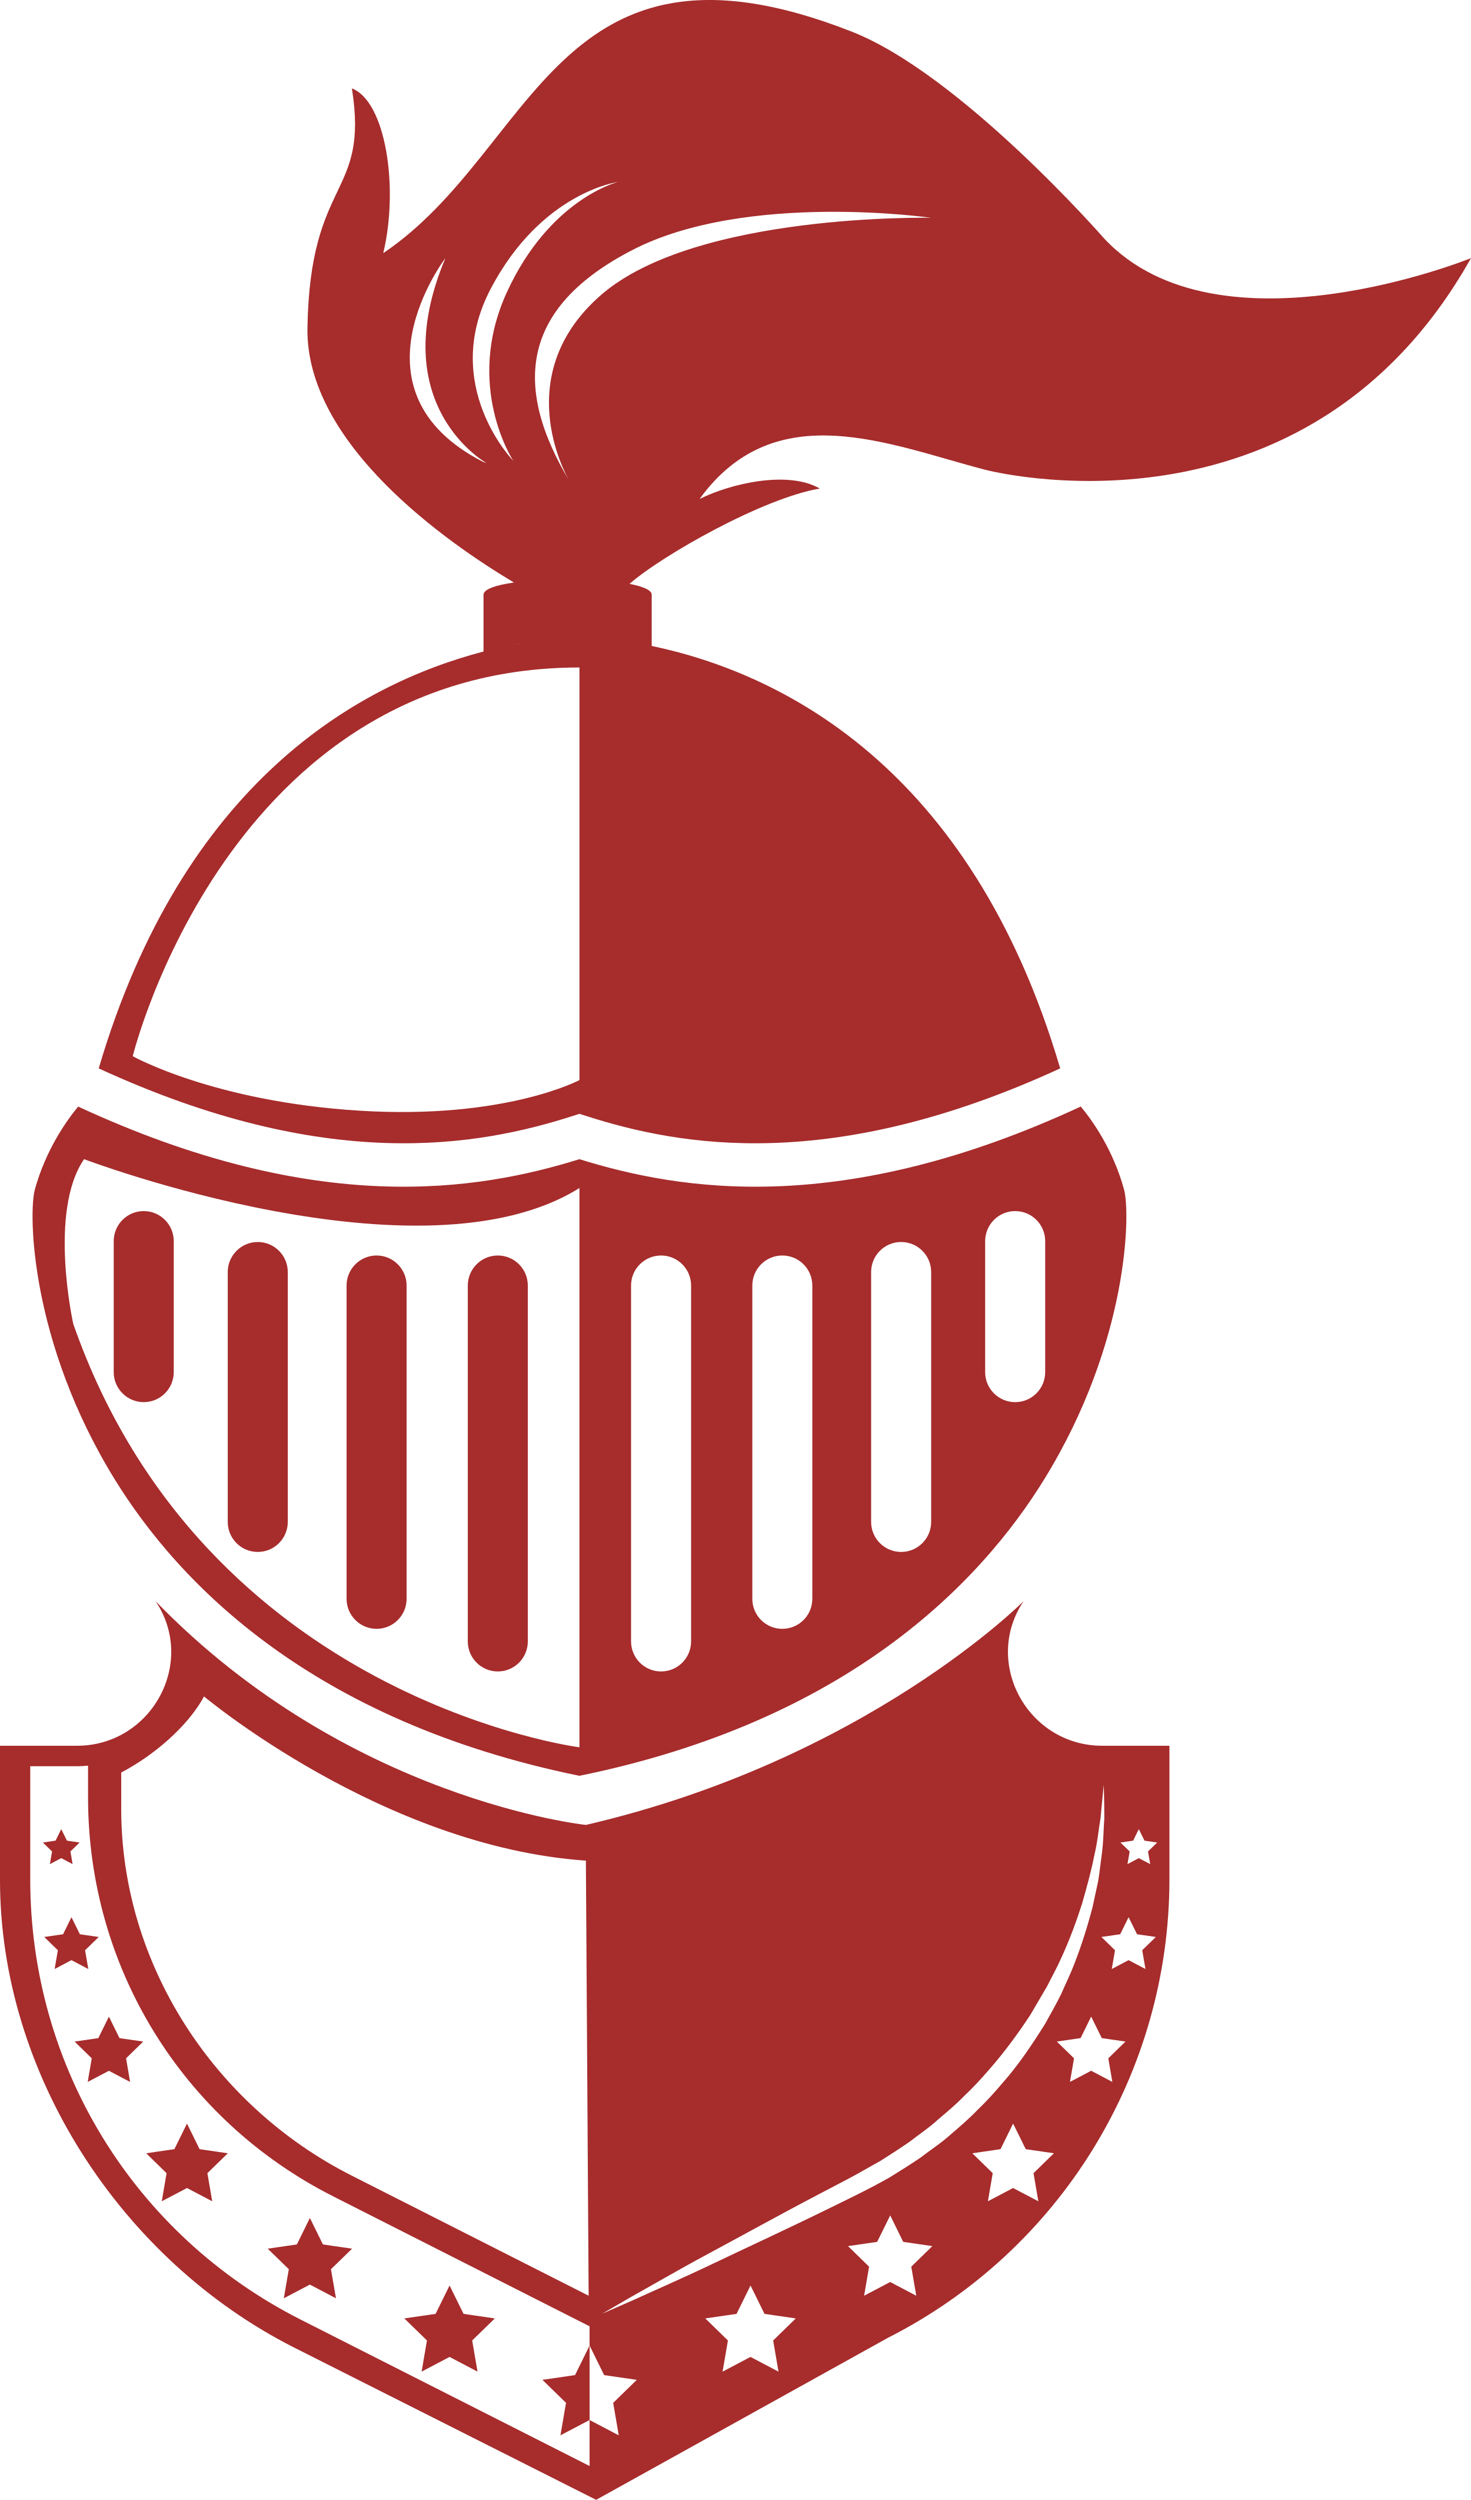 <svg version="1.1" id="图层_1" x="0px" y="0px" width="139.875px" height="237.548px" viewBox="0 0 139.875 237.548" enable-background="new 0 0 139.875 237.548" xml:space="preserve" xmlns="http://www.w3.org/2000/svg" xmlns:xlink="http://www.w3.org/1999/xlink" xmlns:xml="http://www.w3.org/XML/1998/namespace">
  <path fill="#A72C2C" d="M55.098,168.747c25.383-5.18,38.068-18.209,44.244-28.254c7.947-12.924,8.18-25.17,7.535-27.484
	c-1.043-3.762-2.967-6.486-4.107-7.859c-22.652,10.504-37.951,8.023-47.672,5.002c-9.717,3.02-25.016,5.502-47.666-5
	c-1.143,1.383-3.074,4.127-4.111,7.857c-0.643,2.314-0.41,14.557,7.535,27.48C17.033,150.538,29.719,163.567,55.098,168.747z
	 M65.715,122.159v33.818c0,1.574-1.279,2.854-2.855,2.854c-1.574,0-2.854-1.279-2.854-2.854v-33.818
	c0-1.576,1.279-2.854,2.854-2.854C64.436,119.306,65.715,120.583,65.715,122.159z M71.537,122.159c0-1.576,1.273-2.854,2.85-2.854
	c1.58,0,2.855,1.277,2.855,2.854v29.768c0,1.576-1.275,2.854-2.855,2.854c-1.576,0-2.85-1.277-2.85-2.854V122.159z M85.688,118.022
	c1.576,0,2.854,1.279,2.854,2.854v23.744c0,1.578-1.277,2.854-2.854,2.854c-1.578,0-2.854-1.275-2.854-2.854v-23.744
	C82.834,119.302,84.109,118.022,85.688,118.022z M96.531,115.085c1.578,0,2.854,1.277,2.854,2.854v12.447
	c0,1.576-1.275,2.854-2.854,2.854c-1.576,0-2.854-1.277-2.854-2.854v-12.447C93.678,116.362,94.955,115.085,96.531,115.085z
	 M6.969,125.813c0,0-2.398-10.697,1.027-15.662c0,0,32.057,12.156,47.102,2.74v53.146C55.098,166.038,19.465,161.507,6.969,125.813z
	 M59.859,55.484c3.061-2.684,12.689-8.158,18.094-9.058c-2.982-1.739-8.453-0.498-11.434,0.993
	c7.209-9.942,18.037-5.153,27.158-2.78c0,0,30.371,8.053,46.197-20.111c0,0-23.986,9.742-34.867-1.85
	c0,0-13.617-15.583-23.996-19.663C52.807-8.068,51.016,14.25,36.443,24.055c1.492-6.213,0.248-14.413-2.982-15.656
	c1.643,10.359-3.979,8.333-4.227,22.75c-0.191,11.08,13.355,20.457,19.635,24.205C52.039,54.903,57.042,54.946,59.859,55.484z
	 M42.352,24.528c-5.916,14.046,3.926,19.486,3.926,19.486l-0.35-0.13C32.729,37.133,42.352,24.528,42.352,24.528z M48.811,43.794
	c0,0-6.979-7.155-2.154-16.344c4.822-9.192,12.088-10.154,12.088-10.154s-6.486,1.593-10.561,10.503
	C44.113,36.709,48.811,43.794,48.811,43.794z M60.158,23.745c10.822-5.572,28.383-3.049,28.383-3.049s-22.402-0.482-31.391,7.336
	c-8.613,7.489-3.465,16.886-3.016,17.66C48.873,36.898,49.355,29.301,60.158,23.745z M45.977,61.914v-5.396
	c0-0.533,1.18-0.92,2.893-1.164c3.17-0.451,8.173-0.408,10.99,0.13c1.277,0.243,2.109,0.588,2.109,1.034v4.863
	c-2.643-0.554-4.992-0.815-6.871-0.923C52.701,60.595,49.541,60.983,45.977,61.914z M54.471,106.042l0.627-0.199l0.627,0.199
	c8.99,2.883,23.371,5.48,45.086-4.518C92.292,72.63,74.029,63.912,61.969,61.381c-2.643-0.554-4.992-0.815-6.871-0.923
	c-2.396,0.137-5.557,0.524-9.121,1.455c-11.981,3.129-28.587,12.462-36.59,39.611C31.1,111.522,45.479,108.925,54.471,106.042z
	 M55.1,63.428v39.206c0,0-7.041,3.766-20.908,2.91s-21.57-5.178-21.57-5.178S21.658,63.428,55.1,63.428z M10.813,117.938
	c0-1.576,1.279-2.854,2.854-2.854c1.576,0,2.854,1.277,2.854,2.854v12.447c0,1.576-1.277,2.854-2.854,2.854
	c-1.574,0-2.854-1.277-2.854-2.854V117.938z M21.656,120.876c0-1.574,1.279-2.854,2.854-2.854s2.854,1.279,2.854,2.854v23.744
	c0,1.578-1.279,2.854-2.854,2.854s-2.854-1.275-2.854-2.854V120.876z M44.482,122.159c0-1.576,1.277-2.854,2.855-2.854
	c1.576,0,2.852,1.277,2.852,2.854v33.818c0,1.574-1.275,2.854-2.852,2.854c-1.578,0-2.855-1.279-2.855-2.854V122.159z
	 M32.955,151.927v-29.768c0-1.576,1.277-2.854,2.855-2.854c1.574,0,2.852,1.277,2.852,2.854v29.768c0,1.576-1.277,2.854-2.852,2.854
	C34.232,154.78,32.955,153.503,32.955,151.927z M111.199,178.577V165.89h-6.398c-7.057,0-11.404-7.881-7.469-13.738
	c0,0-14.963,15.08-41.621,21.262c0,0-22.59-2.346-40.918-21.262c3.936,5.857-0.41,13.738-7.465,13.738H0v12.76
	c0,18.41,11.512,36.094,27.938,44.412l28.748,14.486l27.738-15.393C100.848,213.837,111.199,196.987,111.199,178.577z
	 M98.734,209.177l-2.4-1.26l-2.396,1.26l0.459-2.67l-1.941-1.891l2.682-0.391l1.197-2.43l1.201,2.43l2.678,0.391l-1.938,1.891
	L98.734,209.177z M60.021,218.259c1.777-0.984,4.279-2.455,7.342-4.102c3.068-1.643,6.613-3.615,10.467-5.633
	c0.961-0.502,1.939-1.016,2.93-1.535c0.936-0.492,1.945-1.098,2.936-1.635c0.945-0.598,1.873-1.191,2.799-1.834
	c0.887-0.699,1.844-1.318,2.676-2.088c0.867-0.734,1.74-1.459,2.521-2.271c0.828-0.771,1.588-1.604,2.318-2.447
	c1.479-1.674,2.779-3.453,3.951-5.23c0.539-0.922,1.072-1.824,1.592-2.713c0.459-0.916,0.955-1.791,1.35-2.688
	c0.82-1.785,1.457-3.531,1.984-5.166c0.471-1.65,0.889-3.174,1.156-4.551c0.33-1.367,0.428-2.592,0.604-3.59
	c0.193-2.018,0.303-3.17,0.303-3.17s0.057,1.158,0.059,3.197c-0.086,1.014-0.07,2.262-0.277,3.672
	c-0.096,0.707-0.178,1.463-0.305,2.254c-0.168,0.783-0.346,1.607-0.531,2.467c-0.443,1.703-1,3.531-1.738,5.418
	c-0.359,0.949-0.822,1.883-1.248,2.859c-0.465,0.957-1.018,1.898-1.547,2.869c-1.182,1.873-2.447,3.795-3.99,5.545
	c-0.756,0.889-1.537,1.764-2.393,2.578c-0.814,0.855-1.719,1.623-2.615,2.396c-0.879,0.793-1.885,1.434-2.814,2.154
	c-0.977,0.666-1.996,1.301-2.986,1.912c-1.98,1.119-4.068,2.113-5.996,3.057c-3.902,1.912-7.592,3.605-10.73,5.104
	c-3.139,1.496-5.807,2.643-7.648,3.492c-1.863,0.814-2.928,1.279-2.928,1.279S58.268,219.276,60.021,218.259z M105.773,197.835
	l-2.016-1.061l-2.016,1.061l0.385-2.242l-1.631-1.594l2.256-0.326l1.006-2.043l1.01,2.043l2.254,0.326l-1.635,1.594L105.773,197.835
	z M108.92,187.106l-1.604-0.842l-1.6,0.842l0.309-1.783l-1.295-1.262l1.787-0.258l0.799-1.623l0.803,1.623l1.789,0.258l-1.297,1.262
	L108.92,187.106z M108.828,174.909l1.209,0.176l-0.875,0.85l0.209,1.205l-1.082-0.57l-1.08,0.57l0.211-1.205l-0.881-0.85
	l1.211-0.176l0.539-1.094L108.828,174.909z M11.525,168.433c3.084-1.604,6.375-4.42,7.873-7.23c0,0,17.023,14.273,36.313,15.605
	l0.262,41.344l-22.549-11.422c-13.113-6.643-21.898-20.131-21.898-34.828V168.433z M28.584,220.419
	c-15.857-8.035-25.709-24.066-25.709-41.842v-10.74h4.453c0.348,0,0.697-0.018,1.045-0.053v3.02c0,16.1,8.922,30.617,23.281,37.891
	l24.408,12.363v1.828l1.387,2.811l3.102,0.449l-2.244,2.188l0.529,3.086l-2.773-1.457v4.373L28.584,220.419z M71.365,223.968
	l-2.658,1.398l0.51-2.961l-2.152-2.096l2.973-0.432l1.328-2.695l1.33,2.695l2.975,0.432l-2.152,2.096l0.508,2.961L71.365,223.968z
	 M84.648,216.849l-2.48,1.303l0.471-2.76l-2.002-1.955l2.77-0.402l1.242-2.514l1.236,2.514l2.771,0.402l-2.004,1.955l0.473,2.76
	L84.648,216.849z M40.598,222.405l-2.152-2.096l2.973-0.432l1.33-2.695l1.33,2.695l2.973,0.432l-2.152,2.096l0.508,2.961
	l-2.658-1.398l-2.66,1.398L40.598,222.405z M54.678,225.696l1.385-2.811v7.076l-2.771,1.457l0.531-3.086l-2.246-2.188
	L54.678,225.696z M27.463,215.634l-2.006-1.953l2.771-0.402l1.24-2.514l1.238,2.514l2.773,0.402l-2.008,1.953l0.475,2.762
	l-2.479-1.303l-2.479,1.303L27.463,215.634z M15.84,206.507l-1.941-1.891l2.682-0.391l1.199-2.43l1.199,2.43l2.682,0.391
	l-1.941,1.891l0.459,2.67l-2.398-1.26l-2.398,1.26L15.84,206.507z M9.348,193.675l1.008-2.043l1.008,2.043l2.254,0.326l-1.631,1.592
	l0.385,2.244l-2.016-1.059l-2.016,1.059l0.385-2.244l-1.631-1.592L9.348,193.675z M7.596,183.804l1.789,0.258l-1.295,1.262
	l0.307,1.783l-1.602-0.842l-1.6,0.842l0.307-1.783l-1.297-1.262l1.791-0.258l0.799-1.623L7.596,183.804z M4.951,175.935l-0.875-0.85
	l1.207-0.176l0.541-1.094l0.541,1.094l1.207,0.176l-0.875,0.85l0.207,1.205l-1.08-0.57l-1.08,0.57L4.951,175.935z" class="color c1"/>
</svg>